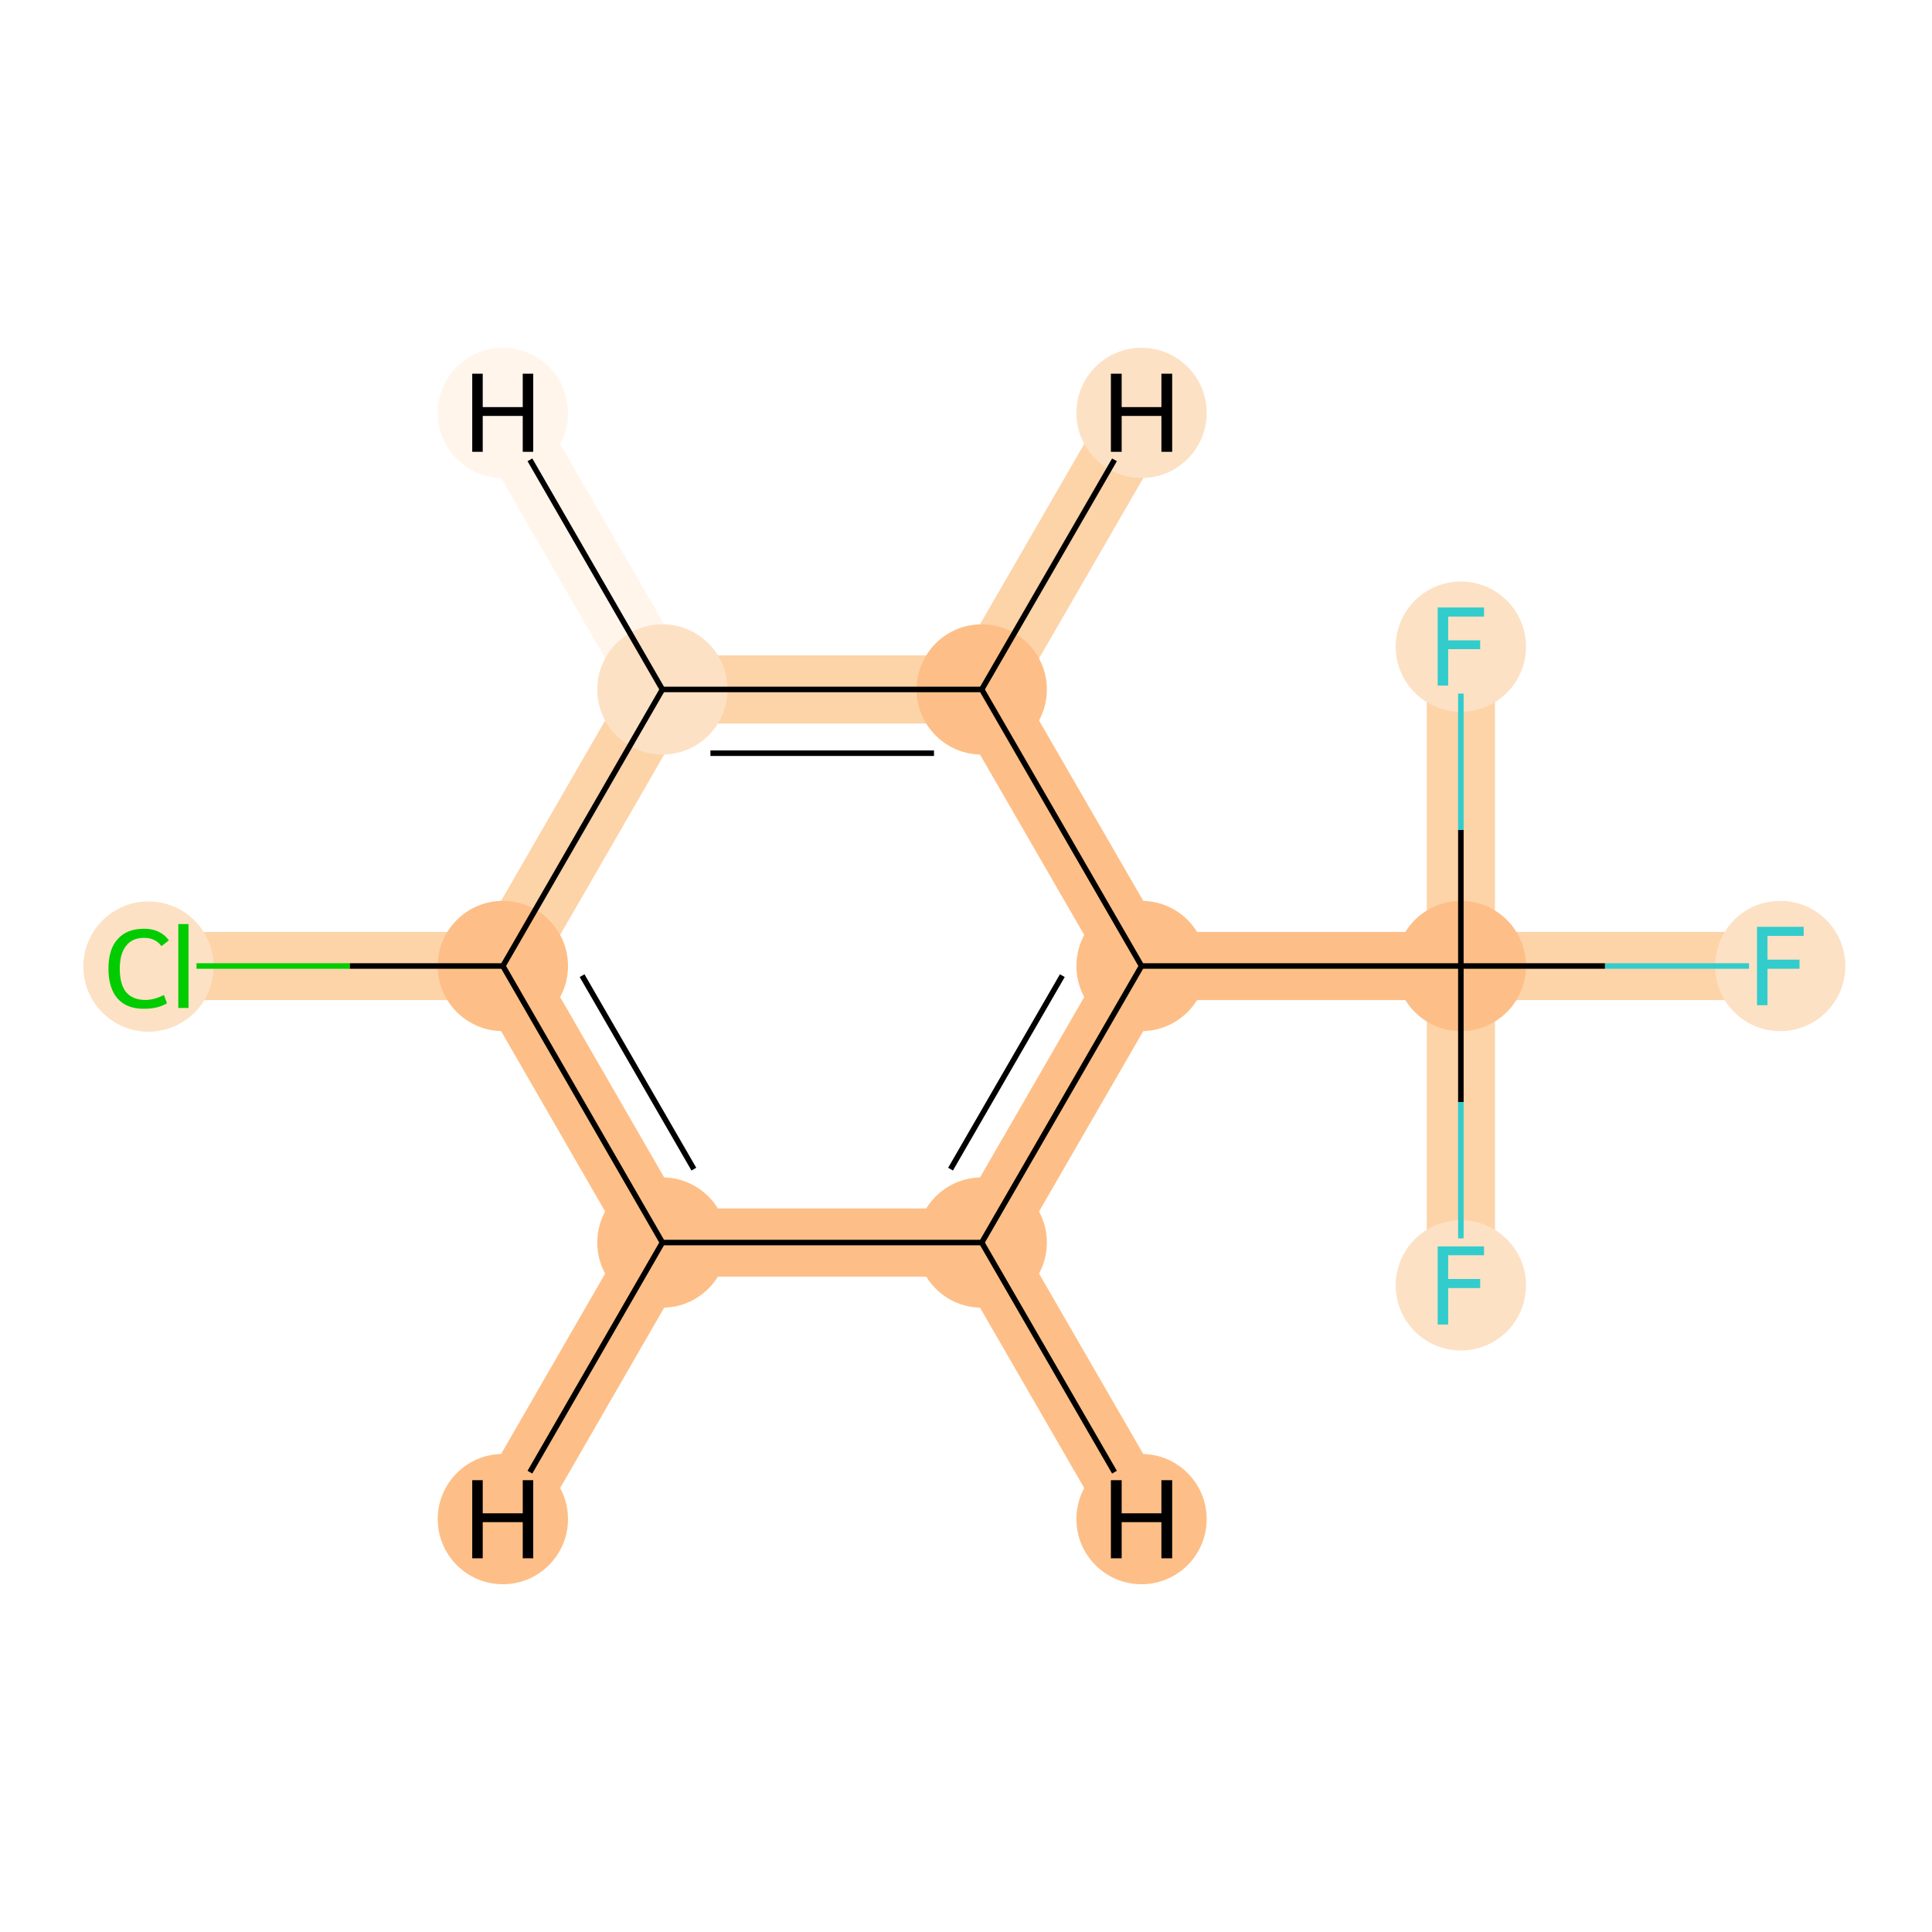 <?xml version='1.0' encoding='iso-8859-1'?>
<svg version='1.1' baseProfile='full'
              xmlns='http://www.w3.org/2000/svg'
                      xmlns:rdkit='http://www.rdkit.org/xml'
                      xmlns:xlink='http://www.w3.org/1999/xlink'
                  xml:space='preserve'
width='700px' height='700px' viewBox='0 0 700 700'>
<!-- END OF HEADER -->
<rect style='opacity:1.0;fill:#FFFFFF;stroke:none' width='700.0' height='700.0' x='0.0' y='0.0'> </rect>
<path d='M 645.0,350.0 L 529.3,350.0' style='fill:none;fill-rule:evenodd;stroke:#FDD3A8;stroke-width:24.7px;stroke-linecap:butt;stroke-linejoin:miter;stroke-opacity:1' />
<path d='M 529.3,350.0 L 413.6,350.0' style='fill:none;fill-rule:evenodd;stroke:#FDBF87;stroke-width:24.7px;stroke-linecap:butt;stroke-linejoin:miter;stroke-opacity:1' />
<path d='M 529.3,350.0 L 529.3,465.7' style='fill:none;fill-rule:evenodd;stroke:#FDD3A8;stroke-width:24.7px;stroke-linecap:butt;stroke-linejoin:miter;stroke-opacity:1' />
<path d='M 529.3,350.0 L 529.3,234.3' style='fill:none;fill-rule:evenodd;stroke:#FDD3A8;stroke-width:24.7px;stroke-linecap:butt;stroke-linejoin:miter;stroke-opacity:1' />
<path d='M 413.6,350.0 L 355.7,450.2' style='fill:none;fill-rule:evenodd;stroke:#FDBF87;stroke-width:24.7px;stroke-linecap:butt;stroke-linejoin:miter;stroke-opacity:1' />
<path d='M 413.6,350.0 L 355.7,249.8' style='fill:none;fill-rule:evenodd;stroke:#FDBF87;stroke-width:24.7px;stroke-linecap:butt;stroke-linejoin:miter;stroke-opacity:1' />
<path d='M 355.7,450.2 L 240.0,450.2' style='fill:none;fill-rule:evenodd;stroke:#FDBF87;stroke-width:24.7px;stroke-linecap:butt;stroke-linejoin:miter;stroke-opacity:1' />
<path d='M 355.7,450.2 L 413.6,550.4' style='fill:none;fill-rule:evenodd;stroke:#FDBF87;stroke-width:24.7px;stroke-linecap:butt;stroke-linejoin:miter;stroke-opacity:1' />
<path d='M 240.0,450.2 L 182.2,350.0' style='fill:none;fill-rule:evenodd;stroke:#FDBF87;stroke-width:24.7px;stroke-linecap:butt;stroke-linejoin:miter;stroke-opacity:1' />
<path d='M 240.0,450.2 L 182.2,550.4' style='fill:none;fill-rule:evenodd;stroke:#FDBF87;stroke-width:24.7px;stroke-linecap:butt;stroke-linejoin:miter;stroke-opacity:1' />
<path d='M 182.2,350.0 L 240.0,249.8' style='fill:none;fill-rule:evenodd;stroke:#FDD3A8;stroke-width:24.7px;stroke-linecap:butt;stroke-linejoin:miter;stroke-opacity:1' />
<path d='M 182.2,350.0 L 66.5,350.0' style='fill:none;fill-rule:evenodd;stroke:#FDD3A8;stroke-width:24.7px;stroke-linecap:butt;stroke-linejoin:miter;stroke-opacity:1' />
<path d='M 240.0,249.8 L 355.7,249.8' style='fill:none;fill-rule:evenodd;stroke:#FDD3A8;stroke-width:24.7px;stroke-linecap:butt;stroke-linejoin:miter;stroke-opacity:1' />
<path d='M 240.0,249.8 L 182.2,149.6' style='fill:none;fill-rule:evenodd;stroke:#FFF5EB;stroke-width:24.7px;stroke-linecap:butt;stroke-linejoin:miter;stroke-opacity:1' />
<path d='M 355.7,249.8 L 413.6,149.6' style='fill:none;fill-rule:evenodd;stroke:#FDD3A8;stroke-width:24.7px;stroke-linecap:butt;stroke-linejoin:miter;stroke-opacity:1' />
<ellipse cx='645.0' cy='350.0' rx='23.1' ry='23.1'  style='fill:#FDE1C4;fill-rule:evenodd;stroke:#FDE1C4;stroke-width:1.0px;stroke-linecap:butt;stroke-linejoin:miter;stroke-opacity:1' />
<ellipse cx='529.3' cy='350.0' rx='23.1' ry='23.1'  style='fill:#FDBF87;fill-rule:evenodd;stroke:#FDBF87;stroke-width:1.0px;stroke-linecap:butt;stroke-linejoin:miter;stroke-opacity:1' />
<ellipse cx='413.6' cy='350.0' rx='23.1' ry='23.1'  style='fill:#FDBF87;fill-rule:evenodd;stroke:#FDBF87;stroke-width:1.0px;stroke-linecap:butt;stroke-linejoin:miter;stroke-opacity:1' />
<ellipse cx='355.7' cy='450.2' rx='23.1' ry='23.1'  style='fill:#FDBF87;fill-rule:evenodd;stroke:#FDBF87;stroke-width:1.0px;stroke-linecap:butt;stroke-linejoin:miter;stroke-opacity:1' />
<ellipse cx='240.0' cy='450.2' rx='23.1' ry='23.1'  style='fill:#FDBF87;fill-rule:evenodd;stroke:#FDBF87;stroke-width:1.0px;stroke-linecap:butt;stroke-linejoin:miter;stroke-opacity:1' />
<ellipse cx='182.2' cy='350.0' rx='23.1' ry='23.1'  style='fill:#FDBF87;fill-rule:evenodd;stroke:#FDBF87;stroke-width:1.0px;stroke-linecap:butt;stroke-linejoin:miter;stroke-opacity:1' />
<ellipse cx='240.0' cy='249.8' rx='23.1' ry='23.1'  style='fill:#FDE1C4;fill-rule:evenodd;stroke:#FDE1C4;stroke-width:1.0px;stroke-linecap:butt;stroke-linejoin:miter;stroke-opacity:1' />
<ellipse cx='355.7' cy='249.8' rx='23.1' ry='23.1'  style='fill:#FDBF87;fill-rule:evenodd;stroke:#FDBF87;stroke-width:1.0px;stroke-linecap:butt;stroke-linejoin:miter;stroke-opacity:1' />
<ellipse cx='53.8' cy='350.2' rx='23.1' ry='23.1'  style='fill:#FDE1C4;fill-rule:evenodd;stroke:#FDE1C4;stroke-width:1.0px;stroke-linecap:butt;stroke-linejoin:miter;stroke-opacity:1' />
<ellipse cx='529.3' cy='465.7' rx='23.1' ry='23.1'  style='fill:#FDE1C4;fill-rule:evenodd;stroke:#FDE1C4;stroke-width:1.0px;stroke-linecap:butt;stroke-linejoin:miter;stroke-opacity:1' />
<ellipse cx='529.3' cy='234.3' rx='23.1' ry='23.1'  style='fill:#FDE1C4;fill-rule:evenodd;stroke:#FDE1C4;stroke-width:1.0px;stroke-linecap:butt;stroke-linejoin:miter;stroke-opacity:1' />
<ellipse cx='413.6' cy='550.4' rx='23.1' ry='23.1'  style='fill:#FDBF87;fill-rule:evenodd;stroke:#FDBF87;stroke-width:1.0px;stroke-linecap:butt;stroke-linejoin:miter;stroke-opacity:1' />
<ellipse cx='182.2' cy='550.4' rx='23.1' ry='23.1'  style='fill:#FDBF87;fill-rule:evenodd;stroke:#FDBF87;stroke-width:1.0px;stroke-linecap:butt;stroke-linejoin:miter;stroke-opacity:1' />
<ellipse cx='182.2' cy='149.6' rx='23.1' ry='23.1'  style='fill:#FFF5EB;fill-rule:evenodd;stroke:#FFF5EB;stroke-width:1.0px;stroke-linecap:butt;stroke-linejoin:miter;stroke-opacity:1' />
<ellipse cx='413.6' cy='149.6' rx='23.1' ry='23.1'  style='fill:#FDE1C4;fill-rule:evenodd;stroke:#FDE1C4;stroke-width:1.0px;stroke-linecap:butt;stroke-linejoin:miter;stroke-opacity:1' />
<path class='bond-0 atom-0 atom-1' d='M 633.7,350.0 L 581.5,350.0' style='fill:none;fill-rule:evenodd;stroke:#33CCCC;stroke-width:2.0px;stroke-linecap:butt;stroke-linejoin:miter;stroke-opacity:1' />
<path class='bond-0 atom-0 atom-1' d='M 581.5,350.0 L 529.3,350.0' style='fill:none;fill-rule:evenodd;stroke:#000000;stroke-width:2.0px;stroke-linecap:butt;stroke-linejoin:miter;stroke-opacity:1' />
<path class='bond-1 atom-1 atom-2' d='M 529.3,350.0 L 413.6,350.0' style='fill:none;fill-rule:evenodd;stroke:#000000;stroke-width:2.0px;stroke-linecap:butt;stroke-linejoin:miter;stroke-opacity:1' />
<path class='bond-8 atom-1 atom-9' d='M 529.3,350.0 L 529.3,399.3' style='fill:none;fill-rule:evenodd;stroke:#000000;stroke-width:2.0px;stroke-linecap:butt;stroke-linejoin:miter;stroke-opacity:1' />
<path class='bond-8 atom-1 atom-9' d='M 529.3,399.3 L 529.3,448.7' style='fill:none;fill-rule:evenodd;stroke:#33CCCC;stroke-width:2.0px;stroke-linecap:butt;stroke-linejoin:miter;stroke-opacity:1' />
<path class='bond-9 atom-1 atom-10' d='M 529.3,350.0 L 529.3,300.7' style='fill:none;fill-rule:evenodd;stroke:#000000;stroke-width:2.0px;stroke-linecap:butt;stroke-linejoin:miter;stroke-opacity:1' />
<path class='bond-9 atom-1 atom-10' d='M 529.3,300.7 L 529.3,251.3' style='fill:none;fill-rule:evenodd;stroke:#33CCCC;stroke-width:2.0px;stroke-linecap:butt;stroke-linejoin:miter;stroke-opacity:1' />
<path class='bond-2 atom-2 atom-3' d='M 413.6,350.0 L 355.7,450.2' style='fill:none;fill-rule:evenodd;stroke:#000000;stroke-width:2.0px;stroke-linecap:butt;stroke-linejoin:miter;stroke-opacity:1' />
<path class='bond-2 atom-2 atom-3' d='M 384.9,353.5 L 344.4,423.6' style='fill:none;fill-rule:evenodd;stroke:#000000;stroke-width:2.0px;stroke-linecap:butt;stroke-linejoin:miter;stroke-opacity:1' />
<path class='bond-10 atom-7 atom-2' d='M 355.7,249.8 L 413.6,350.0' style='fill:none;fill-rule:evenodd;stroke:#000000;stroke-width:2.0px;stroke-linecap:butt;stroke-linejoin:miter;stroke-opacity:1' />
<path class='bond-3 atom-3 atom-4' d='M 355.7,450.2 L 240.0,450.2' style='fill:none;fill-rule:evenodd;stroke:#000000;stroke-width:2.0px;stroke-linecap:butt;stroke-linejoin:miter;stroke-opacity:1' />
<path class='bond-11 atom-3 atom-11' d='M 355.7,450.2 L 403.8,533.4' style='fill:none;fill-rule:evenodd;stroke:#000000;stroke-width:2.0px;stroke-linecap:butt;stroke-linejoin:miter;stroke-opacity:1' />
<path class='bond-4 atom-4 atom-5' d='M 240.0,450.2 L 182.2,350.0' style='fill:none;fill-rule:evenodd;stroke:#000000;stroke-width:2.0px;stroke-linecap:butt;stroke-linejoin:miter;stroke-opacity:1' />
<path class='bond-4 atom-4 atom-5' d='M 251.4,423.6 L 210.9,353.5' style='fill:none;fill-rule:evenodd;stroke:#000000;stroke-width:2.0px;stroke-linecap:butt;stroke-linejoin:miter;stroke-opacity:1' />
<path class='bond-12 atom-4 atom-12' d='M 240.0,450.2 L 192.0,533.4' style='fill:none;fill-rule:evenodd;stroke:#000000;stroke-width:2.0px;stroke-linecap:butt;stroke-linejoin:miter;stroke-opacity:1' />
<path class='bond-5 atom-5 atom-6' d='M 182.2,350.0 L 240.0,249.8' style='fill:none;fill-rule:evenodd;stroke:#000000;stroke-width:2.0px;stroke-linecap:butt;stroke-linejoin:miter;stroke-opacity:1' />
<path class='bond-7 atom-5 atom-8' d='M 182.2,350.0 L 126.7,350.0' style='fill:none;fill-rule:evenodd;stroke:#000000;stroke-width:2.0px;stroke-linecap:butt;stroke-linejoin:miter;stroke-opacity:1' />
<path class='bond-7 atom-5 atom-8' d='M 126.7,350.0 L 71.2,350.0' style='fill:none;fill-rule:evenodd;stroke:#00CC00;stroke-width:2.0px;stroke-linecap:butt;stroke-linejoin:miter;stroke-opacity:1' />
<path class='bond-6 atom-6 atom-7' d='M 240.0,249.8 L 355.7,249.8' style='fill:none;fill-rule:evenodd;stroke:#000000;stroke-width:2.0px;stroke-linecap:butt;stroke-linejoin:miter;stroke-opacity:1' />
<path class='bond-6 atom-6 atom-7' d='M 257.4,272.9 L 338.4,272.9' style='fill:none;fill-rule:evenodd;stroke:#000000;stroke-width:2.0px;stroke-linecap:butt;stroke-linejoin:miter;stroke-opacity:1' />
<path class='bond-13 atom-6 atom-13' d='M 240.0,249.8 L 192.0,166.6' style='fill:none;fill-rule:evenodd;stroke:#000000;stroke-width:2.0px;stroke-linecap:butt;stroke-linejoin:miter;stroke-opacity:1' />
<path class='bond-14 atom-7 atom-14' d='M 355.7,249.8 L 403.8,166.6' style='fill:none;fill-rule:evenodd;stroke:#000000;stroke-width:2.0px;stroke-linecap:butt;stroke-linejoin:miter;stroke-opacity:1' />
<path  class='atom-0' d='M 636.6 335.8
L 653.5 335.8
L 653.5 339.1
L 640.4 339.1
L 640.4 347.7
L 652.0 347.7
L 652.0 351.0
L 640.4 351.0
L 640.4 364.2
L 636.6 364.2
L 636.6 335.8
' fill='#33CCCC'/>
<path  class='atom-8' d='M 39.3 351.0
Q 39.3 343.9, 42.6 340.3
Q 45.9 336.5, 52.2 336.5
Q 58.1 336.5, 61.2 340.7
L 58.5 342.8
Q 56.3 339.8, 52.2 339.8
Q 47.9 339.8, 45.7 342.7
Q 43.4 345.5, 43.4 351.0
Q 43.4 356.6, 45.7 359.5
Q 48.1 362.3, 52.7 362.3
Q 55.8 362.3, 59.4 360.5
L 60.5 363.5
Q 59.1 364.4, 56.8 365.0
Q 54.6 365.5, 52.1 365.5
Q 45.9 365.5, 42.6 361.8
Q 39.3 358.0, 39.3 351.0
' fill='#00CC00'/>
<path  class='atom-8' d='M 64.6 334.8
L 68.3 334.8
L 68.3 365.2
L 64.6 365.2
L 64.6 334.8
' fill='#00CC00'/>
<path  class='atom-9' d='M 520.9 451.6
L 537.7 451.6
L 537.7 454.8
L 524.7 454.8
L 524.7 463.4
L 536.3 463.4
L 536.3 466.7
L 524.7 466.7
L 524.7 479.9
L 520.9 479.9
L 520.9 451.6
' fill='#33CCCC'/>
<path  class='atom-10' d='M 520.9 220.1
L 537.7 220.1
L 537.7 223.4
L 524.7 223.4
L 524.7 232.0
L 536.3 232.0
L 536.3 235.2
L 524.7 235.2
L 524.7 248.4
L 520.9 248.4
L 520.9 220.1
' fill='#33CCCC'/>
<path  class='atom-11' d='M 402.5 536.3
L 406.4 536.3
L 406.4 548.3
L 420.8 548.3
L 420.8 536.3
L 424.7 536.3
L 424.7 564.6
L 420.8 564.6
L 420.8 551.5
L 406.4 551.5
L 406.4 564.6
L 402.5 564.6
L 402.5 536.3
' fill='#000000'/>
<path  class='atom-12' d='M 171.1 536.3
L 174.9 536.3
L 174.9 548.3
L 189.4 548.3
L 189.4 536.3
L 193.2 536.3
L 193.2 564.6
L 189.4 564.6
L 189.4 551.5
L 174.9 551.5
L 174.9 564.6
L 171.1 564.6
L 171.1 536.3
' fill='#000000'/>
<path  class='atom-13' d='M 171.1 135.4
L 174.9 135.4
L 174.9 147.5
L 189.4 147.5
L 189.4 135.4
L 193.2 135.4
L 193.2 163.7
L 189.4 163.7
L 189.4 150.7
L 174.9 150.7
L 174.9 163.7
L 171.1 163.7
L 171.1 135.4
' fill='#000000'/>
<path  class='atom-14' d='M 402.5 135.4
L 406.4 135.4
L 406.4 147.5
L 420.8 147.5
L 420.8 135.4
L 424.7 135.4
L 424.7 163.7
L 420.8 163.7
L 420.8 150.7
L 406.4 150.7
L 406.4 163.7
L 402.5 163.7
L 402.5 135.4
' fill='#000000'/>
</svg>
